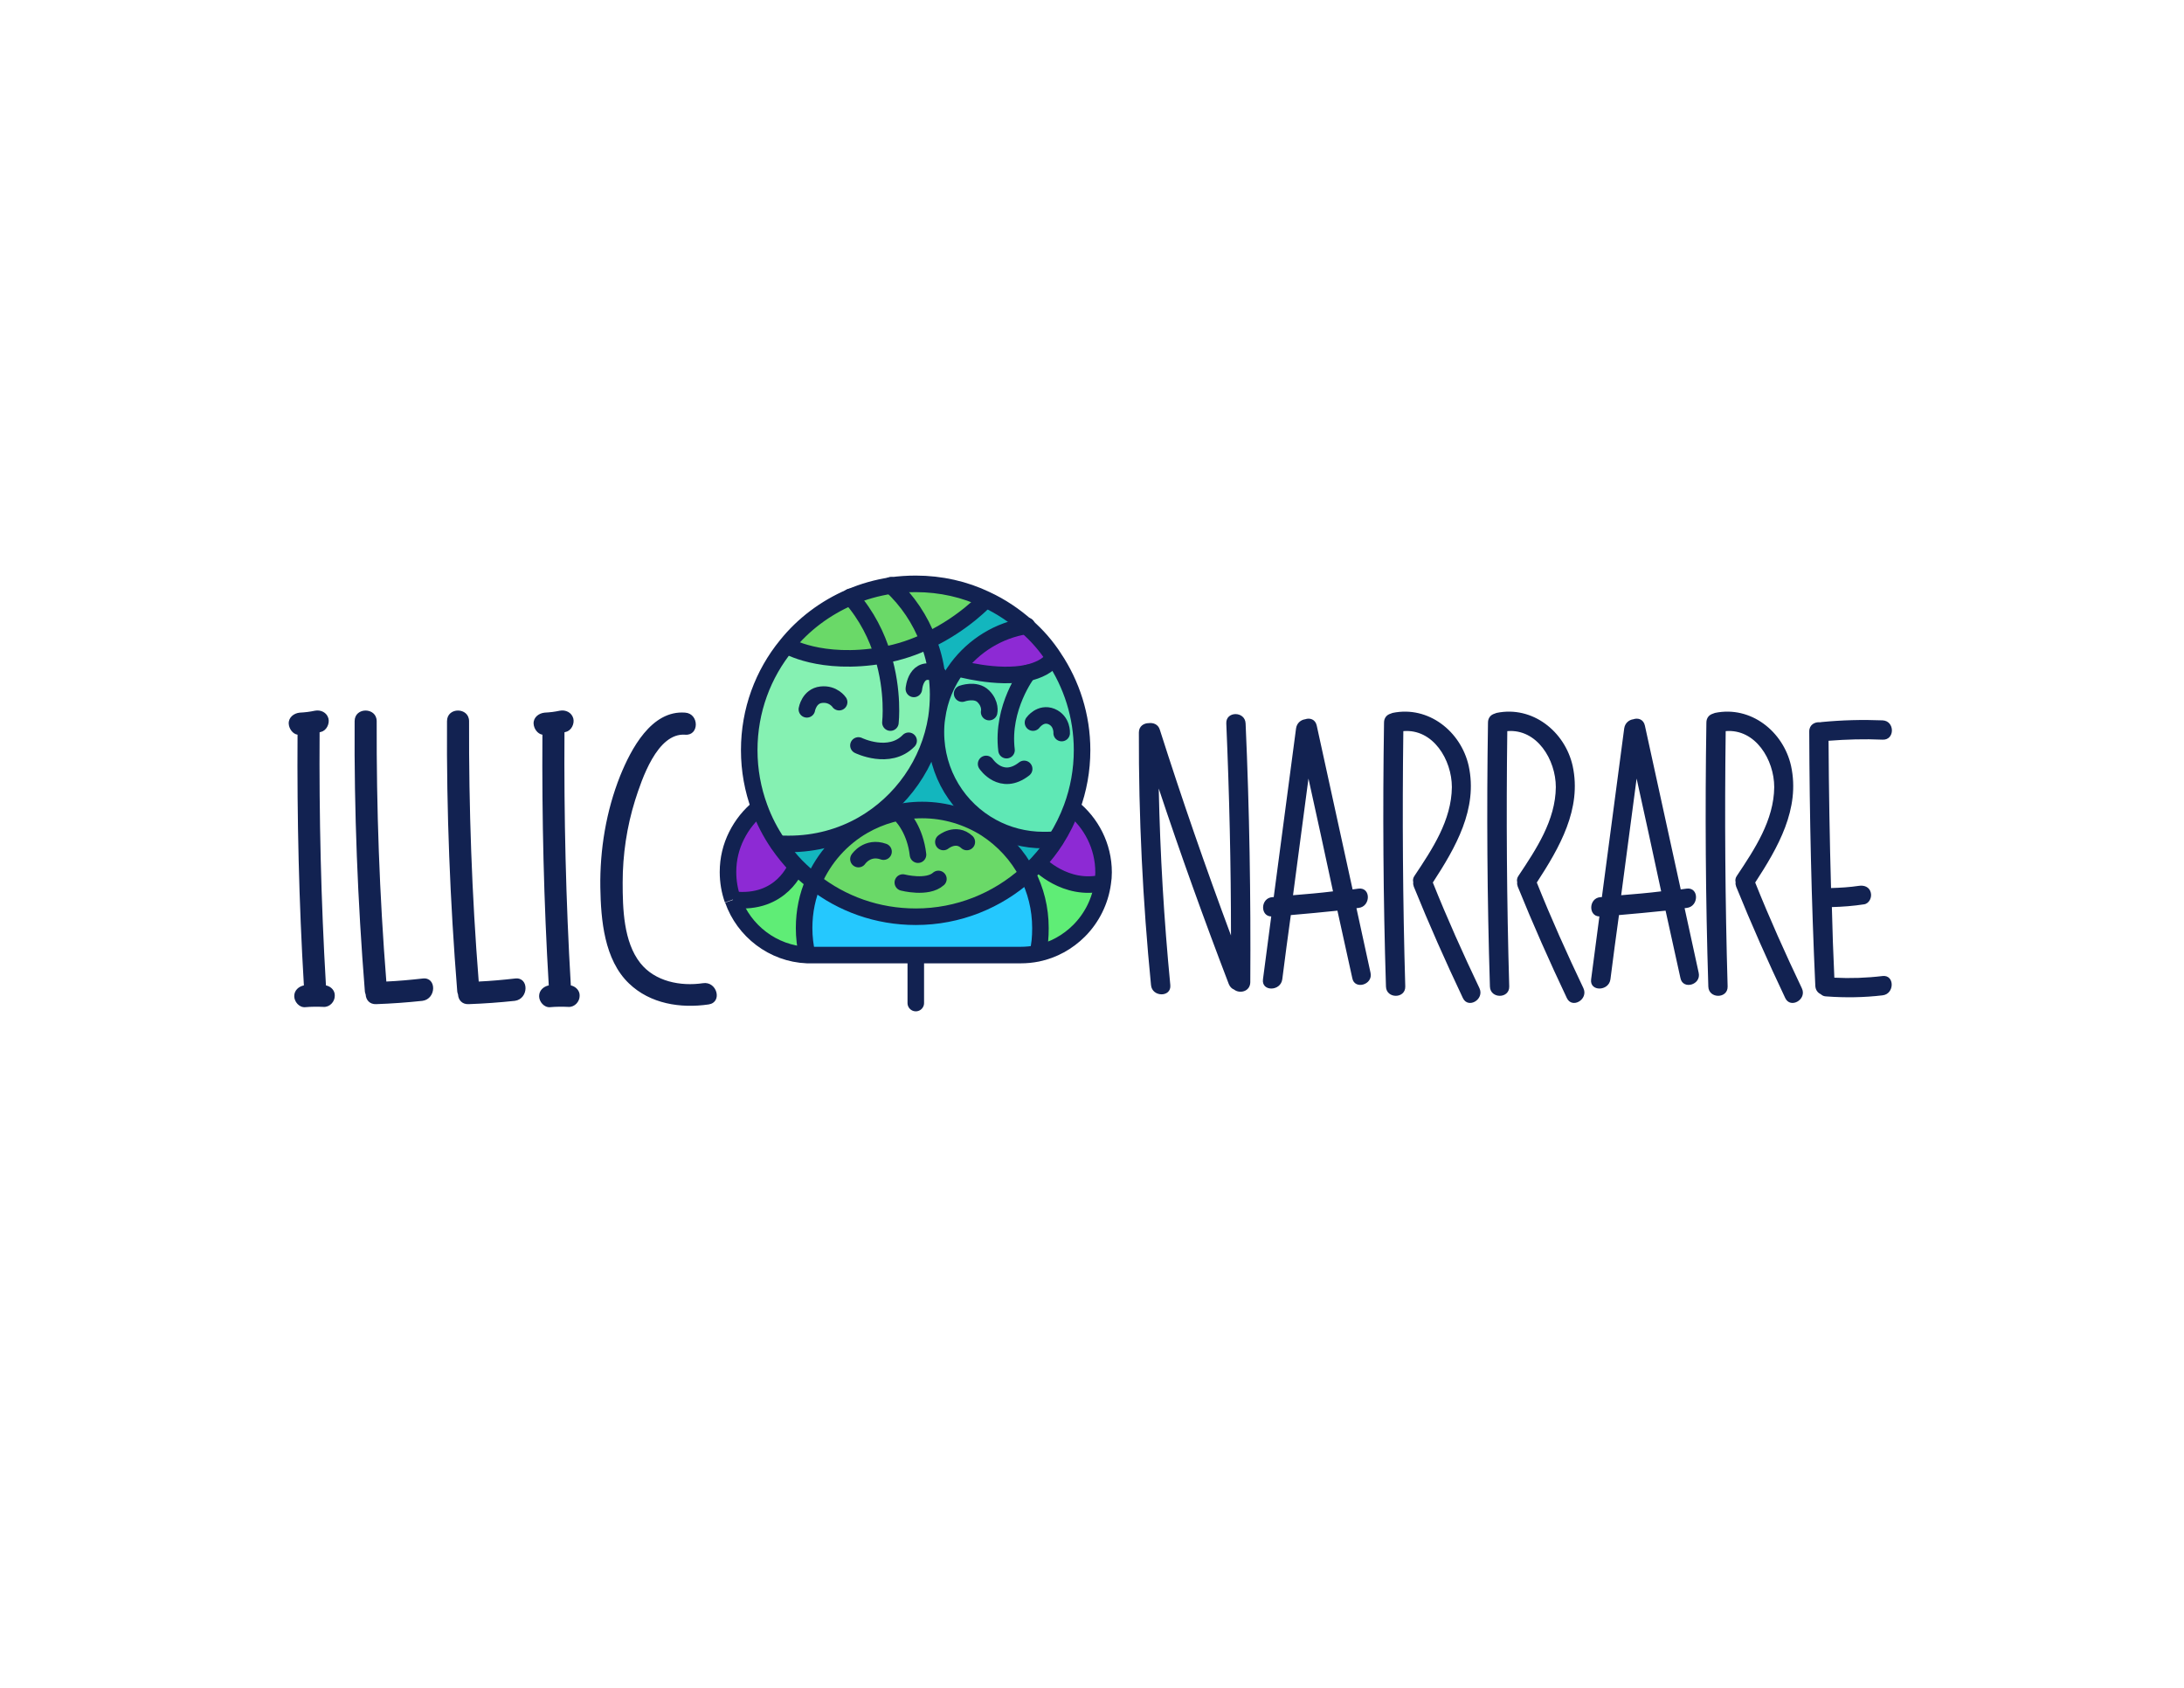 <svg xmlns="http://www.w3.org/2000/svg" viewBox="0 0 792 612"><style>.st0{fill:none;stroke:#231f20;stroke-miterlimit:10}.st1{fill:#122251}.st2{fill:#8d2ad4}.st3{fill:#5fed76}.st4{fill:#5fe8b5}.st5{fill:#13b6be}.st6{fill:#25c8fe}.st7{fill:#6ad968}.st8{fill:#85f1b2}.st10,.st9{fill:none;stroke:#122251;stroke-width:6;stroke-miterlimit:10}.st10{stroke-linecap:round}</style><g id="Layer_4"><path class="st1" d="M451.7 262.3c-.2-4.5-7.2-4.5-7 0 1.1 25.6 1.7 51.3 1.7 76.9-9.2-24.7-17.8-49.5-25.8-74.6-.6-2-2.4-2.6-4-2.4-1.8 0-3.6 1.1-3.6 3.4-.1 30.6 1.4 61.2 4.4 91.6.4 4.4 7.4 4.5 7 0-2.3-23.7-3.7-47.5-4.2-71.3 7.9 23.8 16.4 47.4 25.4 70.9.4 1 1.1 1.7 1.9 2 2 1.6 5.8.8 5.9-2.6.2-31.2-.3-62.5-1.7-93.9zm45.3 90.4l-5.1-23.4c.3 0 .5-.1.8-.1 4.4-.5 4.5-7.5 0-7-.7.1-1.5.2-2.2.3-4.3-19.8-8.7-39.6-13-59.4-.5-2.3-2.5-2.9-4.2-2.3-1.5.2-3 1.3-3.3 3.3l-8.1 61.2h-.5c-4.3.3-4.5 6.9-.4 7l-3 22.8c-.6 4.5 6.4 4.4 7 0 1-7.8 2-15.5 3.1-23.3 5.7-.5 11.3-1 16.9-1.6 1.8 8.2 3.6 16.3 5.4 24.5.8 4.3 7.6 2.4 6.6-2zm-28.1-28.1c1.9-14.1 3.7-28.2 5.6-42.3 3 13.6 6 27.3 8.9 40.9-4.8.6-9.6 1-14.5 1.4zM616 352.7l-5.1-23.4c.3 0 .5-.1.8-.1 4.4-.5 4.5-7.5 0-7-.7.1-1.5.2-2.2.3-4.3-19.8-8.7-39.6-13-59.4-.5-2.3-2.5-2.9-4.2-2.3-1.5.2-3 1.3-3.3 3.3l-8.1 61.2h-.5c-4.3.3-4.5 6.9-.4 7l-3 22.8c-.6 4.5 6.4 4.4 7 0 1-7.8 2-15.5 3.1-23.3 5.7-.5 11.3-1 16.9-1.6 1.8 8.2 3.6 16.3 5.4 24.5.9 4.3 7.6 2.4 6.6-2zm-28.1-28.1c1.9-14.1 3.7-28.2 5.6-42.3 3 13.6 6 27.3 8.9 40.9-4.8.6-9.6 1-14.5 1.4zm-51.4 33.7c-6-12.6-11.7-25.3-16.9-38.3 8.2-12.6 16.4-26.7 13-42.3-2.8-12.5-14.6-21.9-27.6-19.2-.3.1-.6.2-.8.3-1.3.4-2.3 1.5-2.3 3.2-.5 31.9-.3 63.8.7 95.7.1 4.5 7.1 4.5 7 0-.9-30.9-1.1-61.8-.7-92.6 10.8-.9 17.6 10.4 17.6 20.3-.1 12-7.1 22.5-13.5 32.1-.6.8-.7 1.7-.5 2.4-.1.5 0 1 .2 1.6 5.5 13.6 11.5 27.1 17.8 40.4 1.9 4 7.9.5 6-3.6zm37.7 0c-6-12.6-11.7-25.3-16.9-38.3 8.2-12.6 16.4-26.7 13-42.3-2.8-12.5-14.6-21.9-27.6-19.2-.3.1-.6.2-.8.3-1.3.4-2.3 1.5-2.3 3.2-.5 31.9-.3 63.8.7 95.7.1 4.5 7.1 4.5 7 0-.9-30.9-1.1-61.8-.7-92.6 10.8-.9 17.6 10.4 17.6 20.3-.1 12-7.1 22.5-13.5 32.1-.6.8-.7 1.7-.5 2.4-.1.5 0 1 .2 1.6 5.5 13.6 11.5 27.1 17.8 40.4 1.9 4 7.9.5 6-3.6zm79.2 0c-6-12.6-11.7-25.3-16.9-38.3 8.2-12.6 16.4-26.7 13-42.3-2.8-12.5-14.6-21.9-27.6-19.2-.3.1-.6.2-.8.3-1.3.4-2.3 1.5-2.3 3.2-.5 31.9-.3 63.8.7 95.7.1 4.5 7.1 4.5 7 0-.9-30.9-1.1-61.8-.7-92.6 10.8-.9 17.6 10.4 17.6 20.3-.1 12-7.1 22.5-13.5 32.1-.6.8-.7 1.7-.5 2.4-.1.5 0 1 .2 1.6 5.5 13.6 11.5 27.1 17.8 40.4 1.9 4 8 .5 6-3.6zm29.3-4.4c-5.8.7-11.7.9-17.5.6-.4-8.5-.7-17.1-.9-25.6 3.9-.1 7.8-.4 11.7-1 1.9-.3 2.9-2.6 2.4-4.3-.5-2-2.4-2.7-4.3-2.4-3.3.5-6.7.7-10.1.8-.5-17.8-.8-35.6-.9-53.4 6.5-.5 13-.7 19.6-.4 4.5.2 4.5-6.8 0-7-7.4-.3-14.7-.1-22 .6-.2 0-.5.1-.7.1-1.9-.2-3.9.9-3.9 3.3.1 30.8.8 61.6 2.2 92.3.1 1.5.9 2.5 2 3 .5.5 1.2.8 2.1.8 6.8.5 13.6.4 20.3-.4 4.4-.5 4.4-7.5 0-7zm-564.5 3.4c-1.8-30.6-2.5-61.2-2.3-91.8.1 0 .3 0 .4-.1 2.1-.4 3.3-3 2.8-4.9-.6-2.2-2.8-3.2-4.9-2.8-1.9.4-3.5.6-5.5.7-2.1.2-4.1 1.7-4 4 .1 1.8 1.4 3.7 3.2 4-.2 30.3.5 60.7 2.3 90.9-1.9.4-3.5 1.8-3.5 3.9 0 2 1.8 4.2 4 4 2.2-.2 4.5-.2 6.7-.1s4-1.9 4-4c.1-1.9-1.3-3.4-3.2-3.8zm88.8 0c-1.8-30.6-2.5-61.2-2.3-91.8.1 0 .3 0 .4-.1 2.1-.4 3.3-3 2.8-4.9-.6-2.2-2.8-3.2-4.9-2.8-1.9.4-3.5.6-5.5.7-2.1.2-4.1 1.7-4 4 .1 1.8 1.4 3.7 3.2 4-.2 30.3.5 60.7 2.3 90.9-1.9.4-3.5 1.8-3.5 3.9 0 2 1.8 4.2 4 4 2.2-.2 4.5-.2 6.7-.1s4-1.9 4-4c.1-1.9-1.4-3.4-3.2-3.8zm-53.7-2.5c-4.4.5-8.8.9-13.2 1.1-2.5-31.4-3.6-62.9-3.5-94.4 0-5.1-8-5.2-8 0-.2 32.6 1.1 65.2 3.7 97.8 0 .5.2.9.3 1.3.1 1.9 1.4 3.6 3.8 3.5 5.6-.2 11.2-.6 16.8-1.2 5.1-.7 5.2-8.7.1-8.1zm33.5 0c-4.4.5-8.8.9-13.2 1.1-2.5-31.4-3.6-62.9-3.5-94.4 0-5.1-8-5.2-8 0-.2 32.6 1.1 65.2 3.7 97.8 0 .5.2.9.3 1.3.1 1.9 1.4 3.6 3.8 3.5 5.6-.2 11.2-.6 16.8-1.2 5.1-.7 5.2-8.7.1-8.1zm68.1 1.7c-8.1 1.2-17.4-.6-22.7-7.3-6.1-7.7-6.4-19.8-6.4-29.2 0-10.1 1.5-20.2 4.5-29.8 2.4-7.5 8-24.6 18.2-23.8 5.1.4 5.1-7.6 0-8-12.3-1-19.7 13.3-23.6 22.9-5.1 12.8-7.4 26.8-7.2 40.5.2 11.7 1.4 26.2 10.4 34.8 7.7 7.4 18.7 9.1 28.9 7.6 5.1-.8 3-8.5-2.1-7.7z"/><g id="XMLID_1_"><path class="st2" d="M400.2 316.2c0 1.3-.1 2.6-.3 3.8-13.6 3.3-23.5-7.2-23.5-7.2 2.4-2.6 4.6-5.4 6.5-8.4 2.3-3.7 4.3-7.6 5.8-11.7 7 5.5 11.5 14.1 11.5 23.5z"/><path class="st3" d="M376.5 312.9s9.8 10.5 23.5 7.2c-.9 6.7-4 12.8-8.6 17.4-4.1 4.1-9.3 7-15.1 8.2.7-3.1 1-5.7 1-9.1 0-7.1-1.7-13.8-4.8-19.7 1.3-1.3 2.7-2.6 4-4z"/><path class="st4" d="M372.7 244c3.9-.9 7.4-2.5 9.6-5.5 6.4 9.6 10.2 21.1 10.2 33.5 0 7.3-1.3 14.3-3.7 20.8-1.5 4.1-3.5 8.1-5.8 11.7l-.1-.1c-1.5.2-2.9.2-4.4.2-6.7 0-13.1-1.7-18.6-4.7-12.2-6.6-20.4-19.5-20.4-34.4 0-1.8.1-3.6.4-5.4.9-6.7 3.5-12.8 7.4-18-.3.1 14.3 4.3 25.4 1.9z"/><path class="st5" d="M382.8 304.4l.1.1c-1.9 3-4.1 5.8-6.5 8.4-1.3 1.4-2.6 2.7-4 4-3.5-6.7-8.6-12.3-15-16.4l2.3-.5c5.5 3 11.9 4.7 18.6 4.7 1.6-.1 3-.1 4.5-.3z"/><path class="st6" d="M377.2 336.6c0 3.3-.2 6-1 9.1-2 .4-4 .6-6.1.6h-77.4c-.7-3.1-1.1-6.3-1.1-9.7 0-6 1.2-11.8 3.5-16.9 10.2 8 23.1 12.7 37 12.7 15.5 0 29.6-5.9 40.3-15.5 3.1 5.9 4.8 12.6 4.8 19.7z"/><path class="st2" d="M372.3 227c3.8 3.4 7.2 7.2 10 11.5-2.2 3-5.7 4.7-9.6 5.5-11 2.4-25.6-1.8-25.6-1.8 5.9-8 14.9-13.6 25.2-15.2z"/><path class="st7" d="M357.5 300.5c6.3 4.1 11.5 9.7 15 16.4-10.7 9.6-24.8 15.5-40.3 15.5-14 0-26.8-4.7-37-12.7 3.7-8.5 10-15.6 18-20.2 6.3-3.6 13.5-5.7 21.3-5.7 8.4 0 16.3 2.4 23 6.7z"/><path class="st5" d="M359.7 299.9l-2.3.5c-6.7-4.3-14.6-6.7-23.1-6.7-7.8 0-15 2.1-21.3 5.7l-.3-.5c14.1-8 24.2-22.1 26.8-38.8-.2 1.8-.4 3.6-.4 5.4.2 14.9 8.5 27.8 20.6 34.4zm-19.9-55.4c-.6-4.2-1.6-8.3-3.1-12.2 13.1-6.2 21-14.9 21-14.9 5.4 2.5 10.3 5.8 14.7 9.7-10.3 1.6-19.2 7.2-25.2 15.2-3.9 5.1-6.5 11.3-7.4 18 .4-2.7.6-5.5.6-8.4-.1-2.6-.3-5-.6-7.4z"/><path class="st7" d="M357.6 217.3s-7.9 8.7-21 14.9c-2.9-7.6-7.6-14.4-13.4-20 2.9-.4 5.9-.6 8.9-.6 9.1 0 17.8 2.1 25.5 5.7z"/><path class="st8" d="M320.1 237.6c6.1-1.1 11.7-3 16.5-5.4 1.5 3.9 2.6 8 3.1 12.2.3 2.4.5 4.8.5 7.3 0 2.9-.2 5.7-.6 8.4-2.6 16.6-12.8 30.8-26.8 38.8-7.9 4.5-17 7-26.7 7-1.3 0-2.6 0-3.8-.1l-.1.1c-2.8-4.1-5.1-8.5-6.8-13.2-2.4-6.5-3.7-13.5-3.7-20.8 0-14.4 5-27.6 13.5-38 0 .1 12.4 7.6 34.9 3.7z"/><path class="st7" d="M323.2 212.3c5.9 5.5 10.5 12.3 13.4 20-4.8 2.3-10.4 4.3-16.5 5.4-2.1-6.9-5.7-14.4-11.7-21.2 4.7-2 9.7-3.4 14.8-4.2z"/><path class="st5" d="M312.8 299l.3.5c-8 4.6-14.3 11.7-18 20.2-2.2-1.7-4.3-3.6-6.3-5.6-2.4-2.5-4.6-5.2-6.6-8.1l.1-.1c1.3.1 2.5.1 3.8.1 9.7 0 18.8-2.6 26.7-7z"/><path class="st7" d="M308.5 216.4c6 6.7 9.6 14.2 11.7 21.2-22.6 3.9-34.9-3.6-34.9-3.6 6.1-7.6 14.1-13.7 23.2-17.6z"/><path class="st3" d="M291.6 336.6c0 3.3.4 6.6 1.1 9.7-12.4-.5-23-8.8-26.9-20 17.8 2 23-12.2 23-12.2 2 2 4.1 3.9 6.3 5.6-2.3 5.1-3.5 10.8-3.5 16.9z"/><path class="st2" d="M282.2 305.9c2 2.9 4.2 5.6 6.6 8.1 0 0-5.2 14.3-23 12.2-1.1-3.1-1.7-6.5-1.7-10 0-4.8 1.1-9.2 3.1-13.2s4.8-7.5 8.3-10.3c1.6 4.7 3.9 9.2 6.7 13.2z"/><path class="st9" d="M382.2 238.5c6.4 9.6 10.2 21.1 10.2 33.5 0 7.3-1.3 14.3-3.7 20.8-1.5 4.1-3.5 8.1-5.8 11.7-1.9 3-4.1 5.8-6.5 8.4-1.3 1.4-2.6 2.7-4 4-10.7 9.6-24.8 15.5-40.3 15.5-14 0-26.8-4.7-37-12.7-2.2-1.7-4.3-3.6-6.3-5.6-2.4-2.5-4.6-5.2-6.6-8.1-2.8-4.1-5.1-8.5-6.8-13.2-2.4-6.5-3.7-13.5-3.7-20.8 0-14.4 5-27.6 13.5-38 6.1-7.6 14.1-13.6 23.2-17.5 4.6-2 9.6-3.4 14.8-4.2 2.9-.4 5.9-.6 8.9-.6 9.1 0 17.8 2 25.5 5.7 5.4 2.5 10.3 5.8 14.7 9.7 3.8 3.3 7.1 7.1 9.9 11.4z"/><path class="st9" d="M265.7 326.2c-1.1-3.1-1.7-6.5-1.7-10 0-4.8 1.1-9.2 3.1-13.2s4.8-7.5 8.3-10.3m113.4.1c6.9 5.5 11.4 14 11.4 23.5 0 1.3-.1 2.6-.3 3.8-.9 6.7-4 12.8-8.6 17.4-4.1 4.1-9.3 7-15.1 8.2-2 .4-4 .6-6.1.6h-77.4c-12.4-.5-23-8.8-26.9-20"/><path class="st10" d="M322.9 262s1.3-11.2-2.8-24.4c-2.1-6.9-5.7-14.4-11.7-21.2"/><path class="st9" d="M285.2 234s12.3 7.5 34.9 3.6c6.1-1.1 11.7-3 16.5-5.4 13.1-6.2 21-14.9 21-14.9"/><path class="st10" d="M323.1 212.2l.1.1c5.9 5.5 10.5 12.3 13.4 20 1.5 3.9 2.6 8 3.1 12.2.3 2.4.5 4.8.5 7.3 0 2.9-.2 5.7-.6 8.4-2.6 16.6-12.8 30.8-26.8 38.8-7.9 4.5-17 7-26.7 7-1.3 0-2.6 0-3.8-.1m100.5-1.5c-1.5.2-2.9.2-4.4.2-6.7 0-13.1-1.7-18.6-4.7-12.2-6.6-20.4-19.5-20.4-34.4 0-1.8.1-3.6.4-5.4.9-6.7 3.5-12.8 7.4-18 6-8 14.9-13.6 25.2-15.2"/><path class="st9" d="M292.7 346.2c-.7-3.1-1.1-6.4-1.1-9.7 0-6 1.2-11.8 3.5-16.9 3.7-8.5 10-15.6 18-20.2 6.3-3.6 13.5-5.7 21.3-5.7 8.5 0 16.4 2.5 23.1 6.7 6.3 4.1 11.5 9.7 15 16.4 3.1 5.9 4.8 12.6 4.8 19.7 0 3.3-.2 6-1 9.1m.2-32.7s9.8 10.5 23.5 7.2c.1 0 .2 0 .3-.1m-111.5-6s-5.2 14.3-23 12.2m81.2-84s14.6 4.2 25.6 1.8c3.9-.9 7.4-2.5 9.6-5.5.2-.3.4-.5.5-.8"/><path class="st10" d="M372.7 244s-9.6 12.5-7.7 28m9.6-10s2.7-3.8 6.7-2.2c4 1.7 3.7 6 3.7 6m-36.1-14.3s4.9-1.8 7.7 1 2.1 5.7 2.1 5.7m-1.1 18.8s5.5 8.3 13.8 1.8m-78.8-21.6s.8-4.8 5.2-5.3 6.5 2.7 6.5 2.7m27.1-4.8s.7-9.1 8.4-5.4c.2.1.3.2.5.2m-29 25.7s11.2 5.5 18.2-1.7m-18.2 42.9s3.2-4.8 9.1-2.7m7-12.5s4.5 4.8 5.5 13.6m9.2-4.6s4.5-3.7 8.5 0M327.4 320s8.9 2.3 12.9-1.3m-8.2 45v-16.4"/></g></g></svg>